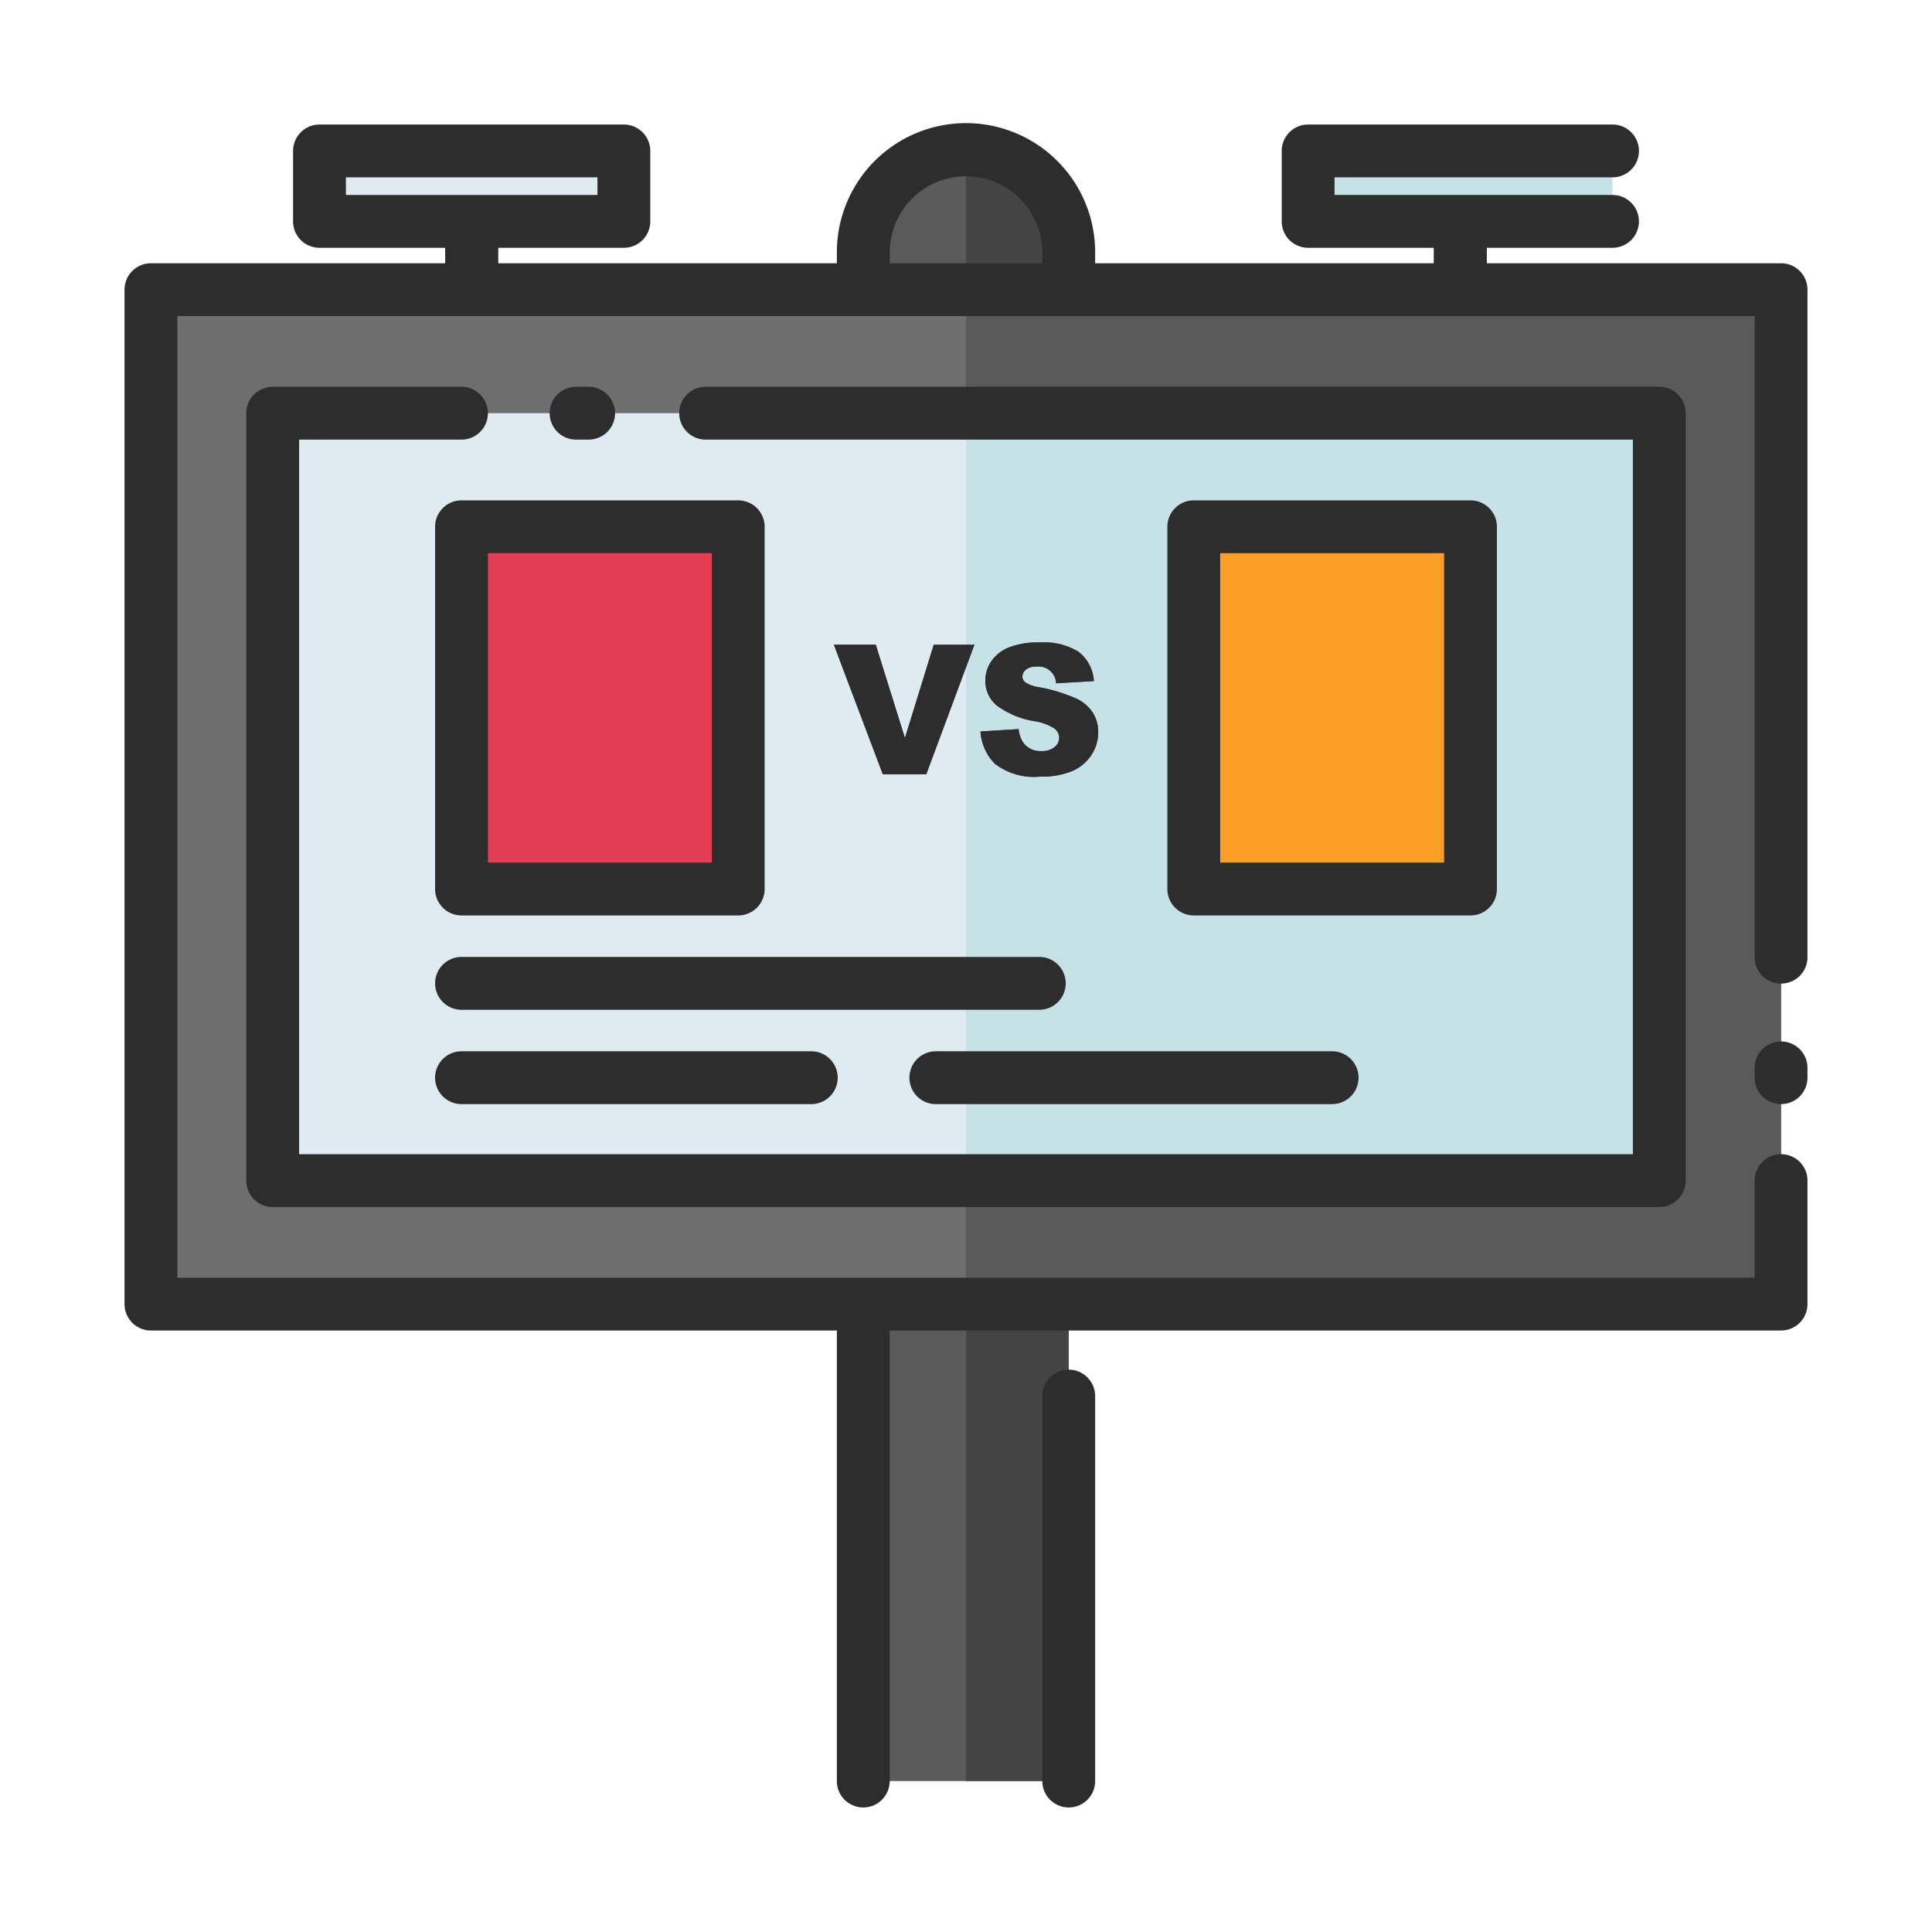 <svg id="Layer_1" data-name="Layer 1" xmlns="http://www.w3.org/2000/svg" viewBox="0 0 128 128"><title>SCOREBOARD</title><path d="M31.25,12.917a1.75,1.75,0,0,0-1.75,1.75v4.525a1.75,1.75,0,0,0,3.5,0V14.667A1.75,1.75,0,0,0,31.25,12.917Z" style="fill:#444"/><path d="M96.75,12.917A1.75,1.75,0,0,0,95,14.667v4.525a1.75,1.75,0,0,0,3.5,0V14.667A1.75,1.75,0,0,0,96.75,12.917Z" style="fill:#444"/><path d="M64,10h0a6.806,6.806,0,0,1,6.806,6.806V118a0,0,0,0,1,0,0H57.194a0,0,0,0,1,0,0V16.806A6.806,6.806,0,0,1,64,10Z" style="fill:#5a5a5a"/><rect x="10" y="19.192" width="108" height="67.208" style="fill:#6e6e6e"/><path d="M70.806,118V16.806A6.806,6.806,0,0,0,64,10V118Z" style="fill:#444"/><rect x="64" y="19.192" width="54" height="67.208" style="fill:#5a5a5a"/><rect x="18.067" y="27.374" width="91.865" height="50.844" style="fill:#deecf1"/><rect x="64" y="27.374" width="45.933" height="50.844" style="fill:#c7e2e7"/><rect x="30.576" y="34.9" width="18.333" height="24" style="fill:#e43c53"/><rect x="79.091" y="34.9" width="18.333" height="24" style="fill:#fd9e27"/><path d="M55.246,42.713h2.775L59.954,48.9l1.909-6.182h2.694L61.367,51.3H58.49Z" style="fill:#444"/><path d="M64.961,48.461l2.525-.158a1.927,1.927,0,0,0,.334.938,1.4,1.4,0,0,0,1.172.521,1.3,1.3,0,0,0,.876-.267.8.8,0,0,0,.308-.618.788.788,0,0,0-.293-.6,3.393,3.393,0,0,0-1.359-.5,5.778,5.778,0,0,1-2.49-1.043,2.1,2.1,0,0,1-.75-1.658,2.252,2.252,0,0,1,.384-1.251,2.546,2.546,0,0,1,1.154-.926,5.389,5.389,0,0,1,2.112-.337,4.32,4.32,0,0,1,2.511.612,2.644,2.644,0,0,1,1.028,1.948l-2.5.146a1.169,1.169,0,0,0-1.3-1.107,1.064,1.064,0,0,0-.7.2.6.6,0,0,0-.234.478.478.478,0,0,0,.193.369,2.175,2.175,0,0,0,.891.316,11.142,11.142,0,0,1,2.493.759,2.621,2.621,0,0,1,1.1.952,2.414,2.414,0,0,1,.343,1.271,2.723,2.723,0,0,1-.457,1.523,2.86,2.86,0,0,1-1.277,1.058,5.161,5.161,0,0,1-2.068.36,4.26,4.26,0,0,1-3.035-.844A3.328,3.328,0,0,1,64.961,48.461Z" style="fill:#444"/><rect x="21.167" y="10" width="20.167" height="4.667" style="fill:#deecf1"/><rect x="86.667" y="10" width="20.167" height="4.667" style="fill:#c7e2e7"/><path d="M70.806,90.743a1.75,1.75,0,0,0-1.75,1.75V118a1.75,1.75,0,0,0,3.5,0V92.493A1.75,1.75,0,0,0,70.806,90.743Z" style="fill:#2d2d2d"/><path d="M118,69a1.75,1.75,0,0,0-1.75,1.75V71.4a1.75,1.75,0,0,0,3.5,0V70.75A1.75,1.75,0,0,0,118,69Z" style="fill:#2d2d2d"/><path d="M118,17.442H98.5V16.417h8.333a1.75,1.75,0,0,0,0-3.5H88.417V11.75h18.417a1.75,1.75,0,0,0,0-3.5H86.667A1.75,1.75,0,0,0,84.917,10v4.667a1.75,1.75,0,0,0,1.75,1.75H95v1.025H72.556v-.636a8.556,8.556,0,1,0-17.111,0v.636H33V16.417h8.333a1.75,1.75,0,0,0,1.75-1.75V10a1.75,1.75,0,0,0-1.75-1.75H21.167A1.75,1.75,0,0,0,19.417,10v4.667a1.75,1.75,0,0,0,1.75,1.75H29.5v1.025H10a1.75,1.75,0,0,0-1.75,1.75V86.4A1.75,1.75,0,0,0,10,88.15H55.444V118a1.75,1.75,0,0,0,3.5,0V88.15H118a1.75,1.75,0,0,0,1.75-1.75V78.218a1.75,1.75,0,1,0-3.5,0V84.65H11.75V20.942h104.5V63.417a1.75,1.75,0,0,0,3.5,0V19.192A1.75,1.75,0,0,0,118,17.442ZM22.917,11.75H39.583v1.167H22.917Zm36.028,5.056a5.056,5.056,0,1,1,10.111,0v.636H58.944Z" style="fill:#2d2d2d"/><path d="M30.576,25.625H18.067a1.75,1.75,0,0,0-1.75,1.75V78.218a1.75,1.75,0,0,0,1.75,1.75h91.865a1.75,1.75,0,0,0,1.75-1.75V27.375a1.75,1.75,0,0,0-1.75-1.75H46.75a1.75,1.75,0,0,0,0,3.5h61.433V76.468H19.817V29.125H30.576a1.75,1.75,0,0,0,0-3.5Z" style="fill:#2d2d2d"/><path d="M39,29.125a1.75,1.75,0,0,0,0-3.5h-.833a1.75,1.75,0,0,0,0,3.5Z" style="fill:#2d2d2d"/><path d="M28.826,34.9v24a1.75,1.75,0,0,0,1.75,1.75H48.909a1.75,1.75,0,0,0,1.75-1.75v-24a1.75,1.75,0,0,0-1.75-1.75H30.576A1.75,1.75,0,0,0,28.826,34.9Zm3.5,1.75H47.159v20.5H32.326Z" style="fill:#2d2d2d"/><path d="M97.424,60.65a1.75,1.75,0,0,0,1.75-1.75v-24a1.75,1.75,0,0,0-1.75-1.75H79.091a1.75,1.75,0,0,0-1.75,1.75v24a1.75,1.75,0,0,0,1.75,1.75Zm-16.583-24H95.674v20.5H80.841Z" style="fill:#2d2d2d"/><polygon points="64.557 42.713 61.863 42.713 59.954 48.895 58.021 42.713 55.246 42.713 58.49 51.303 61.367 51.303 64.557 42.713" style="fill:#2d2d2d"/><path d="M68.992,49.762a1.4,1.4,0,0,1-1.172-.521,1.927,1.927,0,0,1-.334-.937l-2.525.158a3.328,3.328,0,0,0,.955,2.145,4.26,4.26,0,0,0,3.035.844,5.161,5.161,0,0,0,2.068-.36A2.86,2.86,0,0,0,72.3,50.032a2.723,2.723,0,0,0,.457-1.523,2.414,2.414,0,0,0-.343-1.271,2.621,2.621,0,0,0-1.1-.952,11.142,11.142,0,0,0-2.493-.759,2.175,2.175,0,0,1-.891-.316.478.478,0,0,1-.193-.369.6.6,0,0,1,.234-.478,1.064,1.064,0,0,1,.7-.2,1.169,1.169,0,0,1,1.3,1.107l2.5-.146a2.644,2.644,0,0,0-1.028-1.948,4.32,4.32,0,0,0-2.511-.612,5.389,5.389,0,0,0-2.112.337,2.546,2.546,0,0,0-1.154.926,2.252,2.252,0,0,0-.384,1.251,2.1,2.1,0,0,0,.75,1.658,5.778,5.778,0,0,0,2.49,1.043,3.393,3.393,0,0,1,1.359.5.788.788,0,0,1,.293.6.8.8,0,0,1-.308.618A1.3,1.3,0,0,1,68.992,49.762Z" style="fill:#2d2d2d"/><path d="M28.826,65.15a1.75,1.75,0,0,0,1.75,1.75H68.857a1.75,1.75,0,0,0,0-3.5H30.576A1.75,1.75,0,0,0,28.826,65.15Z" style="fill:#2d2d2d"/><path d="M60.25,71.4A1.75,1.75,0,0,0,62,73.15H88.257a1.75,1.75,0,0,0,0-3.5H62A1.75,1.75,0,0,0,60.25,71.4Z" style="fill:#2d2d2d"/><path d="M30.576,69.65a1.75,1.75,0,1,0,0,3.5H53.75a1.75,1.75,0,0,0,0-3.5Z" style="fill:#2d2d2d"/></svg>